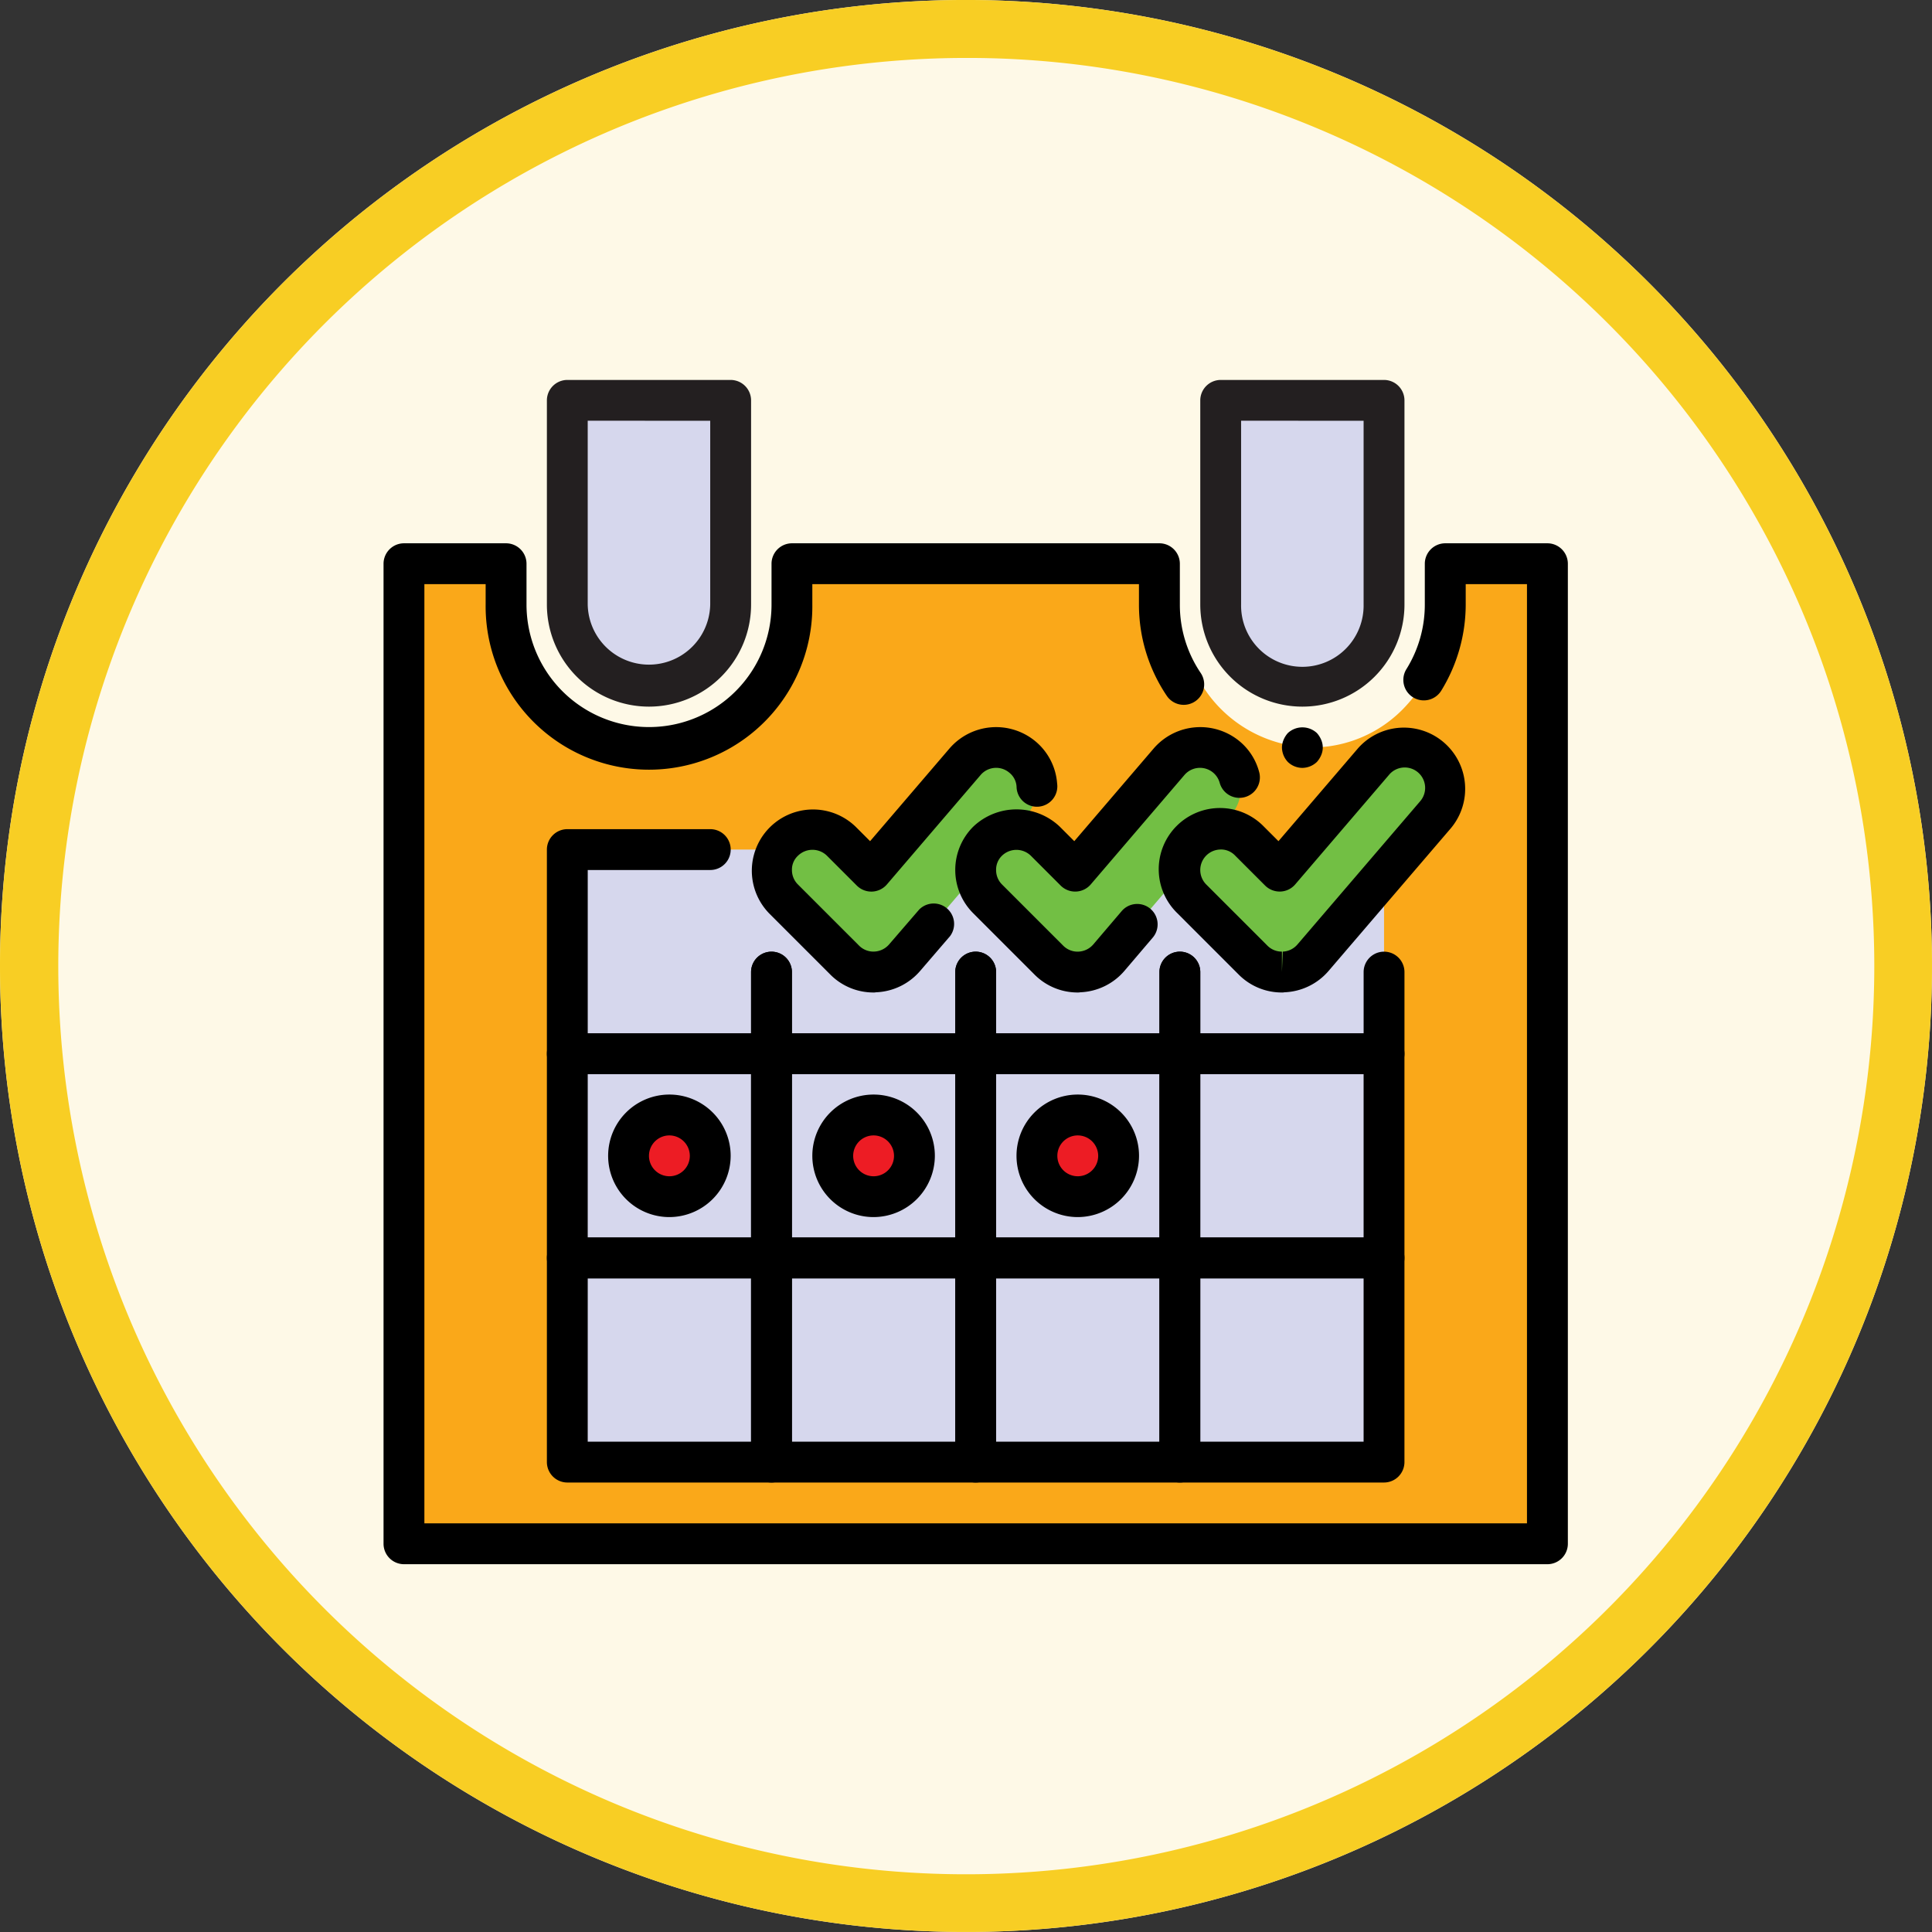 <svg xmlns="http://www.w3.org/2000/svg" width="100" height="100" viewBox="0 0 100 100">
  <rect x="0" y="0" width="100" height="100" fill="#333333" stroke="none"/>
  <g id="Grupo_1209924" data-name="Grupo 1209924" transform="translate(-592.5 -12660.469)">
    <g id="Grupo_1209231" data-name="Grupo 1209231" transform="translate(-209.99 11424.253)">
      <g id="Grupo_1208492" data-name="Grupo 1208492" transform="translate(802.49 1236.215)">
        <g id="Grupo_1177675" data-name="Grupo 1177675" transform="translate(0 0)">
          <g id="Grupo_1176928" data-name="Grupo 1176928" transform="translate(0)">
            <g id="Grupo_1172322" data-name="Grupo 1172322" transform="translate(0 0)">
              <g id="Grupo_1164700" data-name="Grupo 1164700">
                <g id="Grupo_1160931" data-name="Grupo 1160931">
                  <g id="Grupo_1160749" data-name="Grupo 1160749">
                    <g id="Grupo_1158891" data-name="Grupo 1158891">
                      <g id="Grupo_1157406" data-name="Grupo 1157406">
                        <g id="Grupo_1155793" data-name="Grupo 1155793">
                          <g id="Grupo_1154704" data-name="Grupo 1154704">
                            <g id="Grupo_1150790" data-name="Grupo 1150790">
                              <g id="Grupo_1154214" data-name="Grupo 1154214">
                                <g id="Grupo_1152583" data-name="Grupo 1152583">
                                  <g id="Grupo_1146973" data-name="Grupo 1146973">
                                    <g id="Grupo_1146954" data-name="Grupo 1146954">
                                      <path id="Trazado_982547" data-name="Trazado 982547" d="M50,0a50,50,0,1,0,50,50A50,50,0,0,0,50,0Z" transform="translate(0)" fill="#fef9e7"/>
                                      <path id="Trazado_982547_-_Contorno" data-name="Trazado 982547 - Contorno" d="M50,3A47.013,47.013,0,0,0,31.706,93.308,47.013,47.013,0,0,0,68.294,6.692,46.7,46.7,0,0,0,50,3m0-3A50,50,0,1,1,0,50,50,50,0,0,1,50,0Z" transform="translate(0)" fill="#f8ce24"/>
                                    </g>
                                  </g>
                                </g>
                              </g>
                            </g>
                          </g>
                        </g>
                      </g>
                    </g>
                  </g>
                </g>
              </g>
            </g>
          </g>
        </g>
      </g>
    </g>
    <g id="Layer_10" transform="translate(609.352 12677.135)">
      <g id="Grupo_1209893" data-name="Grupo 1209893" transform="translate(4.057 12.512)">
        <path id="Trazado_1049002" data-name="Trazado 1049002" d="M63.183,12V62.728H4V12H9.284v1.86a7.868,7.868,0,0,0,6.3,7.567,7.408,7.408,0,0,0,8.5-7.313V12H43.1v2.114c0,.254,1.057.75,1.057.75v.021c.021.2.042.391.074.581a2.337,2.337,0,0,0,.053.264,1.105,1.105,0,0,0,.042.18,7.68,7.68,0,0,0,.264.877.058.058,0,0,0,.021.053,3.3,3.3,0,0,0,.159.412c.021.042.032.074.053.116.074.148.137.285.211.423a6.79,6.79,0,0,0,5.971,3.72,6.611,6.611,0,0,0,4.872-2.167,7.443,7.443,0,0,0,1.48-2.367c.074-.19.148-.391.211-.6l.032-.1c.042-.159.074-.317.106-.486a.241.241,0,0,0,.032-.116.978.978,0,0,0,.042-.243,2.912,2.912,0,0,0,.074-.518.125.125,0,0,0,.011-.085c.021-.233.032-.476.032-.719V12Z" transform="translate(-4 -12)" fill="#faa819"/>
      </g>
      <g id="Grupo_1209894" data-name="Grupo 1209894" transform="translate(49.501 20.98)">
        <path id="Trazado_1049003" data-name="Trazado 1049003" d="M48.057,22.113a1.091,1.091,0,0,1-.75-.306,1.111,1.111,0,0,1-.306-.75,1.052,1.052,0,0,1,.085-.4,1.22,1.22,0,0,1,.222-.349,1.107,1.107,0,0,1,1.5,0,1.22,1.22,0,0,1,.222.349,1,1,0,0,1,0,.8,1.22,1.22,0,0,1-.222.349A1.111,1.111,0,0,1,48.057,22.113Z" transform="translate(-47 -20.013)"/>
      </g>
      <g id="Grupo_1209895" data-name="Grupo 1209895" transform="translate(3 11.455)">
        <path id="Trazado_1049004" data-name="Trazado 1049004" d="M63.24,63.842H4.057A1.06,1.06,0,0,1,3,62.785V12.057A1.06,1.06,0,0,1,4.057,11H9.341A1.06,1.06,0,0,1,10.4,12.057v2.114a6.341,6.341,0,1,0,12.682,0V12.057A1.06,1.06,0,0,1,24.137,11H43.16a1.06,1.06,0,0,1,1.057,1.057v2.114a6.292,6.292,0,0,0,1.078,3.54,1.058,1.058,0,0,1-1.754,1.184A8.428,8.428,0,0,1,42.1,14.171V13.114H25.194v1.057a8.455,8.455,0,1,1-16.909,0V13.114H5.114V61.728h57.07V13.114H59.013v1.057a8.528,8.528,0,0,1-1.268,4.46,1.059,1.059,0,0,1-1.8-1.12,6.316,6.316,0,0,0,.951-3.34V12.057A1.06,1.06,0,0,1,57.956,11H63.24A1.06,1.06,0,0,1,64.3,12.057V62.785A1.06,1.06,0,0,1,63.24,63.842Z" transform="translate(-3 -11)"/>
      </g>
      <g id="Grupo_1209896" data-name="Grupo 1209896" transform="translate(12.512 27.307)">
        <path id="Trazado_1049005" data-name="Trazado 1049005" d="M12,26H54.274V57.705H12Z" transform="translate(-12 -26)" fill="#d6d7ed"/>
      </g>
      <g id="Grupo_1209897" data-name="Grupo 1209897" transform="translate(11.455 3)">
        <path id="Trazado_1049006" data-name="Trazado 1049006" d="M20.455,4V14.568a4.227,4.227,0,0,1-8.455,0V4Z" transform="translate(-10.943 -2.943)" fill="#d6d7ed"/>
        <path id="Trazado_1049007" data-name="Trazado 1049007" d="M16.284,19.909A5.286,5.286,0,0,1,11,14.625V4.057A1.06,1.06,0,0,1,12.057,3h8.455a1.06,1.06,0,0,1,1.057,1.057V14.625A5.286,5.286,0,0,1,16.284,19.909Zm-3.171-14.8v9.512a3.171,3.171,0,0,0,6.341,0V5.114Z" transform="translate(-11 -3)" fill="#231f20"/>
      </g>
      <g id="Grupo_1209898" data-name="Grupo 1209898" transform="translate(45.274 3)">
        <path id="Trazado_1049008" data-name="Trazado 1049008" d="M52.455,4V14.568a4.227,4.227,0,0,1-8.455,0V4Z" transform="translate(-42.943 -2.943)" fill="#d6d7ed"/>
        <path id="Trazado_1049009" data-name="Trazado 1049009" d="M48.284,19.909A5.286,5.286,0,0,1,43,14.625V4.057A1.06,1.06,0,0,1,44.057,3h8.455a1.06,1.06,0,0,1,1.057,1.057V14.625A5.286,5.286,0,0,1,48.284,19.909Zm-3.171-14.8v9.512a3.171,3.171,0,1,0,6.341,0V5.114Z" transform="translate(-43 -3)" fill="#231f20"/>
      </g>
      <g id="Grupo_1209899" data-name="Grupo 1209899" transform="translate(22.023 36.819)">
        <path id="Trazado_1049010" data-name="Trazado 1049010" d="M22,36H32.568V46.568H22Z" transform="translate(-20.943 -34.943)" fill="#d6d7ed"/>
        <path id="Trazado_1049011" data-name="Trazado 1049011" d="M32.625,47.682H22.057A1.06,1.06,0,0,1,21,46.625V36.057A1.06,1.06,0,0,1,22.057,35H32.625a1.06,1.06,0,0,1,1.057,1.057V46.625A1.06,1.06,0,0,1,32.625,47.682Zm-9.512-2.114h8.455V37.114H23.114Z" transform="translate(-21 -35)"/>
      </g>
      <g id="Grupo_1209901" data-name="Grupo 1209901" transform="translate(33.654 22.016)">
        <g id="Grupo_1209900" data-name="Grupo 1209900">
          <path id="Trazado_1049012" data-name="Trazado 1049012" d="M37.284,32.626A2.078,2.078,0,0,1,35.794,32l-3.171-3.171a2.115,2.115,0,0,1,2.991-2.991l1.554,1.554,4.851-5.665a2.114,2.114,0,0,1,3.213,2.748l-6.341,7.4a2.108,2.108,0,0,1-1.522.74A.233.233,0,0,1,37.284,32.626Z" transform="translate(-32.005 -20.993)" fill="#72bf44"/>
        </g>
      </g>
      <g id="Grupo_1209903" data-name="Grupo 1209903" transform="translate(23.085 22.016)">
        <g id="Grupo_1209902" data-name="Grupo 1209902">
          <path id="Trazado_1049013" data-name="Trazado 1049013" d="M27.284,32.626A2.078,2.078,0,0,1,25.794,32l-3.171-3.171a2.115,2.115,0,0,1,2.991-2.991l1.554,1.554,4.851-5.665a2.114,2.114,0,0,1,3.213,2.748l-6.341,7.4a2.108,2.108,0,0,1-1.522.74A.233.233,0,0,1,27.284,32.626Z" transform="translate(-22.005 -20.993)" fill="#72bf44"/>
        </g>
      </g>
      <g id="Grupo_1209905" data-name="Grupo 1209905" transform="translate(22.023 20.972)">
        <g id="Grupo_1209904" data-name="Grupo 1209904">
          <path id="Trazado_1049014" data-name="Trazado 1049014" d="M30.444,30.079,28.89,31.886a2.108,2.108,0,0,1-1.522.74h-.085A2.078,2.078,0,0,1,25.794,32l-3.171-3.171a2.115,2.115,0,0,1,2.991-2.991l1.554,1.554,4.851-5.665A2.121,2.121,0,0,1,35,21.5a2.1,2.1,0,0,1,.729,1.448" transform="translate(-20.943 -19.95)" fill="#72bf44"/>
          <path id="Trazado_1049015" data-name="Trazado 1049015" d="M27.341,33.739a3.142,3.142,0,0,1-2.241-.93L21.93,29.638a3.169,3.169,0,0,1,4.481-4.481l.75.75,4.111-4.8a3.186,3.186,0,0,1,4.47-.349,3.138,3.138,0,0,1,1.1,2.167,1.055,1.055,0,1,1-2.1.159,1,1,0,0,0-.37-.719,1.056,1.056,0,0,0-1.49.116l-4.851,5.665a1.062,1.062,0,0,1-1.554.063l-1.554-1.554a1.072,1.072,0,0,0-1.49,0,.975.975,0,0,0-.317.74,1.046,1.046,0,0,0,.306.75l3.171,3.171a1.046,1.046,0,0,0,.75.306,1.073,1.073,0,0,0,.8-.37L29.7,29.448A1.057,1.057,0,0,1,31.3,30.822l-1.554,1.807a3.17,3.17,0,0,1-2.283,1.1.559.559,0,0,1-.127.011Z" transform="translate(-21 -20.006)"/>
        </g>
      </g>
      <g id="Grupo_1209907" data-name="Grupo 1209907" transform="translate(32.592 20.972)">
        <g id="Grupo_1209906" data-name="Grupo 1209906">
          <path id="Trazado_1049016" data-name="Trazado 1049016" d="M40.349,30.184,38.88,31.9a2.108,2.108,0,0,1-1.522.74h-.085a2.078,2.078,0,0,1-1.49-.624l-3.171-3.171A2.115,2.115,0,0,1,35.6,25.851L37.158,27.4l4.851-5.665a2.121,2.121,0,0,1,2.98-.233,2.179,2.179,0,0,1,.676,1.078" transform="translate(-30.943 -19.949)" fill="#72bf44"/>
          <path id="Trazado_1049017" data-name="Trazado 1049017" d="M37.341,33.739a3.142,3.142,0,0,1-2.241-.93L31.93,29.638a3.164,3.164,0,0,1,0-4.481,3.25,3.25,0,0,1,4.481,0l.75.75,4.111-4.8a3.186,3.186,0,0,1,4.47-.349,3.1,3.1,0,0,1,1,1.617,1.059,1.059,0,0,1-2.05.528,1.059,1.059,0,0,0-1.828-.423l-4.851,5.665a1.062,1.062,0,0,1-1.554.063L34.91,26.658a1.072,1.072,0,0,0-1.49,0,1,1,0,0,0-.306.74,1.046,1.046,0,0,0,.306.75l3.171,3.171a1.046,1.046,0,0,0,.75.306,1.073,1.073,0,0,0,.8-.37L39.6,29.543a1.057,1.057,0,1,1,1.606,1.374l-1.458,1.712a3.17,3.17,0,0,1-2.283,1.1.559.559,0,0,1-.127.011Z" transform="translate(-31 -20.006)"/>
        </g>
      </g>
      <g id="Grupo_1209909" data-name="Grupo 1209909" transform="translate(43.16 20.972)">
        <g id="Grupo_1209908" data-name="Grupo 1209908">
          <path id="Trazado_1049018" data-name="Trazado 1049018" d="M47.284,32.626A2.078,2.078,0,0,1,45.794,32l-3.171-3.171a2.115,2.115,0,0,1,2.991-2.991l1.554,1.554,4.851-5.665a2.114,2.114,0,0,1,3.213,2.748l-6.341,7.4a2.108,2.108,0,0,1-1.522.74A.233.233,0,0,1,47.284,32.626Z" transform="translate(-40.943 -19.95)" fill="#72bf44"/>
          <path id="Trazado_1049019" data-name="Trazado 1049019" d="M47.341,33.739a3.142,3.142,0,0,1-2.241-.93L41.93,29.638a3.169,3.169,0,1,1,4.481-4.481l.75.75,4.111-4.8a3.171,3.171,0,0,1,4.819,4.122l-6.341,7.4a3.17,3.17,0,0,1-2.283,1.1.559.559,0,0,1-.127.011Zm-3.171-7.4a1.061,1.061,0,0,0-.75,1.807l3.171,3.171a1.046,1.046,0,0,0,.75.306v1.057l.042-1.057a1.054,1.054,0,0,0,.761-.37l6.341-7.4a1.057,1.057,0,1,0-1.606-1.374l-4.851,5.665a1.054,1.054,0,0,1-.761.37,1.074,1.074,0,0,1-.793-.306l-1.554-1.554a1.014,1.014,0,0,0-.75-.317Z" transform="translate(-41 -20.006)"/>
        </g>
      </g>
      <g id="Grupo_1209910" data-name="Grupo 1209910" transform="translate(11.455 26.251)">
        <path id="Trazado_1049020" data-name="Trazado 1049020" d="M22.625,37.682H12.057A1.06,1.06,0,0,1,11,36.625V26.057A1.06,1.06,0,0,1,12.057,25h7.4a1.057,1.057,0,0,1,0,2.114H13.114v8.455h8.455V32.4a1.057,1.057,0,0,1,2.114,0v4.227A1.06,1.06,0,0,1,22.625,37.682Z" transform="translate(-11 -25)"/>
      </g>
      <g id="Grupo_1209911" data-name="Grupo 1209911" transform="translate(22.023 32.592)">
        <path id="Trazado_1049021" data-name="Trazado 1049021" d="M32.625,37.341H22.057A1.06,1.06,0,0,1,21,36.284V32.057a1.057,1.057,0,0,1,2.114,0v3.171h8.455V32.057a1.057,1.057,0,0,1,2.114,0v4.227A1.06,1.06,0,0,1,32.625,37.341Z" transform="translate(-21 -31)"/>
      </g>
      <g id="Grupo_1209912" data-name="Grupo 1209912" transform="translate(32.592 32.592)">
        <path id="Trazado_1049022" data-name="Trazado 1049022" d="M42.625,37.341H32.057A1.06,1.06,0,0,1,31,36.284V32.057a1.057,1.057,0,0,1,2.114,0v3.171h8.455V32.057a1.057,1.057,0,0,1,2.114,0v4.227A1.06,1.06,0,0,1,42.625,37.341Z" transform="translate(-31 -31)"/>
      </g>
      <g id="Grupo_1209913" data-name="Grupo 1209913" transform="translate(43.16 32.592)">
        <path id="Trazado_1049023" data-name="Trazado 1049023" d="M52.625,37.341H42.057A1.06,1.06,0,0,1,41,36.284V32.057a1.057,1.057,0,0,1,2.114,0v3.171h8.455V32.057a1.057,1.057,0,0,1,2.114,0v4.227A1.06,1.06,0,0,1,52.625,37.341Z" transform="translate(-41 -31)"/>
      </g>
      <g id="Grupo_1209914" data-name="Grupo 1209914" transform="translate(11.455 36.819)">
        <path id="Trazado_1049024" data-name="Trazado 1049024" d="M22.625,47.682H12.057A1.06,1.06,0,0,1,11,46.625V36.057A1.06,1.06,0,0,1,12.057,35H22.625a1.06,1.06,0,0,1,1.057,1.057V46.625A1.06,1.06,0,0,1,22.625,47.682Zm-9.512-2.114h8.455V37.114H13.114Z" transform="translate(-11 -35)"/>
      </g>
      <g id="Grupo_1209915" data-name="Grupo 1209915" transform="translate(32.592 36.819)">
        <path id="Trazado_1049025" data-name="Trazado 1049025" d="M42.625,47.682H32.057A1.06,1.06,0,0,1,31,46.625V36.057A1.06,1.06,0,0,1,32.057,35H42.625a1.06,1.06,0,0,1,1.057,1.057V46.625A1.06,1.06,0,0,1,42.625,47.682Zm-9.512-2.114h8.455V37.114H33.114Z" transform="translate(-31 -35)"/>
      </g>
      <g id="Grupo_1209916" data-name="Grupo 1209916" transform="translate(43.16 36.819)">
        <path id="Trazado_1049026" data-name="Trazado 1049026" d="M52.625,47.682H42.057A1.06,1.06,0,0,1,41,46.625V36.057A1.06,1.06,0,0,1,42.057,35H52.625a1.06,1.06,0,0,1,1.057,1.057V46.625A1.06,1.06,0,0,1,52.625,47.682Zm-9.512-2.114h8.455V37.114H43.114Z" transform="translate(-41 -35)"/>
      </g>
      <g id="Grupo_1209917" data-name="Grupo 1209917" transform="translate(11.455 47.387)">
        <path id="Trazado_1049027" data-name="Trazado 1049027" d="M22.625,57.682H12.057A1.06,1.06,0,0,1,11,56.625V46.057A1.06,1.06,0,0,1,12.057,45H22.625a1.06,1.06,0,0,1,1.057,1.057V56.625A1.06,1.06,0,0,1,22.625,57.682Zm-9.512-2.114h8.455V47.114H13.114Z" transform="translate(-11 -45)"/>
      </g>
      <g id="Grupo_1209918" data-name="Grupo 1209918" transform="translate(22.023 47.387)">
        <path id="Trazado_1049028" data-name="Trazado 1049028" d="M32.625,57.682H22.057A1.06,1.06,0,0,1,21,56.625V46.057A1.06,1.06,0,0,1,22.057,45H32.625a1.06,1.06,0,0,1,1.057,1.057V56.625A1.06,1.06,0,0,1,32.625,57.682Zm-9.512-2.114h8.455V47.114H23.114Z" transform="translate(-21 -45)"/>
      </g>
      <g id="Grupo_1209919" data-name="Grupo 1209919" transform="translate(32.592 47.387)">
        <path id="Trazado_1049029" data-name="Trazado 1049029" d="M42.625,57.682H32.057A1.06,1.06,0,0,1,31,56.625V46.057A1.06,1.06,0,0,1,32.057,45H42.625a1.06,1.06,0,0,1,1.057,1.057V56.625A1.06,1.06,0,0,1,42.625,57.682Zm-9.512-2.114h8.455V47.114H33.114Z" transform="translate(-31 -45)"/>
      </g>
      <g id="Grupo_1209920" data-name="Grupo 1209920" transform="translate(43.16 47.387)">
        <path id="Trazado_1049030" data-name="Trazado 1049030" d="M52.625,57.682H42.057A1.06,1.06,0,0,1,41,56.625V46.057A1.06,1.06,0,0,1,42.057,45H52.625a1.06,1.06,0,0,1,1.057,1.057V56.625A1.06,1.06,0,0,1,52.625,57.682Zm-9.512-2.114h8.455V47.114H43.114Z" transform="translate(-41 -45)"/>
      </g>
      <g id="Grupo_1209921" data-name="Grupo 1209921" transform="translate(14.625 39.989)">
        <ellipse id="Elipse_12699" data-name="Elipse 12699" cx="2" cy="2.5" rx="2" ry="2.5" transform="translate(1.023 0.659)" fill="#ed1c24"/>
        <path id="Trazado_1049031" data-name="Trazado 1049031" d="M17.171,44.341a3.171,3.171,0,1,1,3.171-3.171A3.18,3.18,0,0,1,17.171,44.341Zm0-4.227a1.057,1.057,0,1,0,1.057,1.057A1.06,1.06,0,0,0,17.171,40.114Z" transform="translate(-14 -38)"/>
      </g>
      <g id="Grupo_1209922" data-name="Grupo 1209922" transform="translate(25.194 39.989)">
        <ellipse id="Elipse_12700" data-name="Elipse 12700" cx="2" cy="2.5" rx="2" ry="2.5" transform="translate(1.455 0.659)" fill="#ed1c24"/>
        <path id="Trazado_1049032" data-name="Trazado 1049032" d="M27.171,44.341a3.171,3.171,0,1,1,3.171-3.171A3.18,3.18,0,0,1,27.171,44.341Zm0-4.227a1.057,1.057,0,1,0,1.057,1.057A1.06,1.06,0,0,0,27.171,40.114Z" transform="translate(-24 -38)"/>
      </g>
      <g id="Grupo_1209923" data-name="Grupo 1209923" transform="translate(35.762 39.989)">
        <ellipse id="Elipse_12701" data-name="Elipse 12701" cx="2" cy="2.5" rx="2" ry="2.5" transform="translate(0.886 0.659)" fill="#ed1c24"/>
        <path id="Trazado_1049033" data-name="Trazado 1049033" d="M37.171,44.341a3.171,3.171,0,1,1,3.171-3.171A3.18,3.18,0,0,1,37.171,44.341Zm0-4.227a1.057,1.057,0,1,0,1.057,1.057A1.06,1.06,0,0,0,37.171,40.114Z" transform="translate(-34 -38)"/>
      </g>
    </g>
  </g>
</svg>
